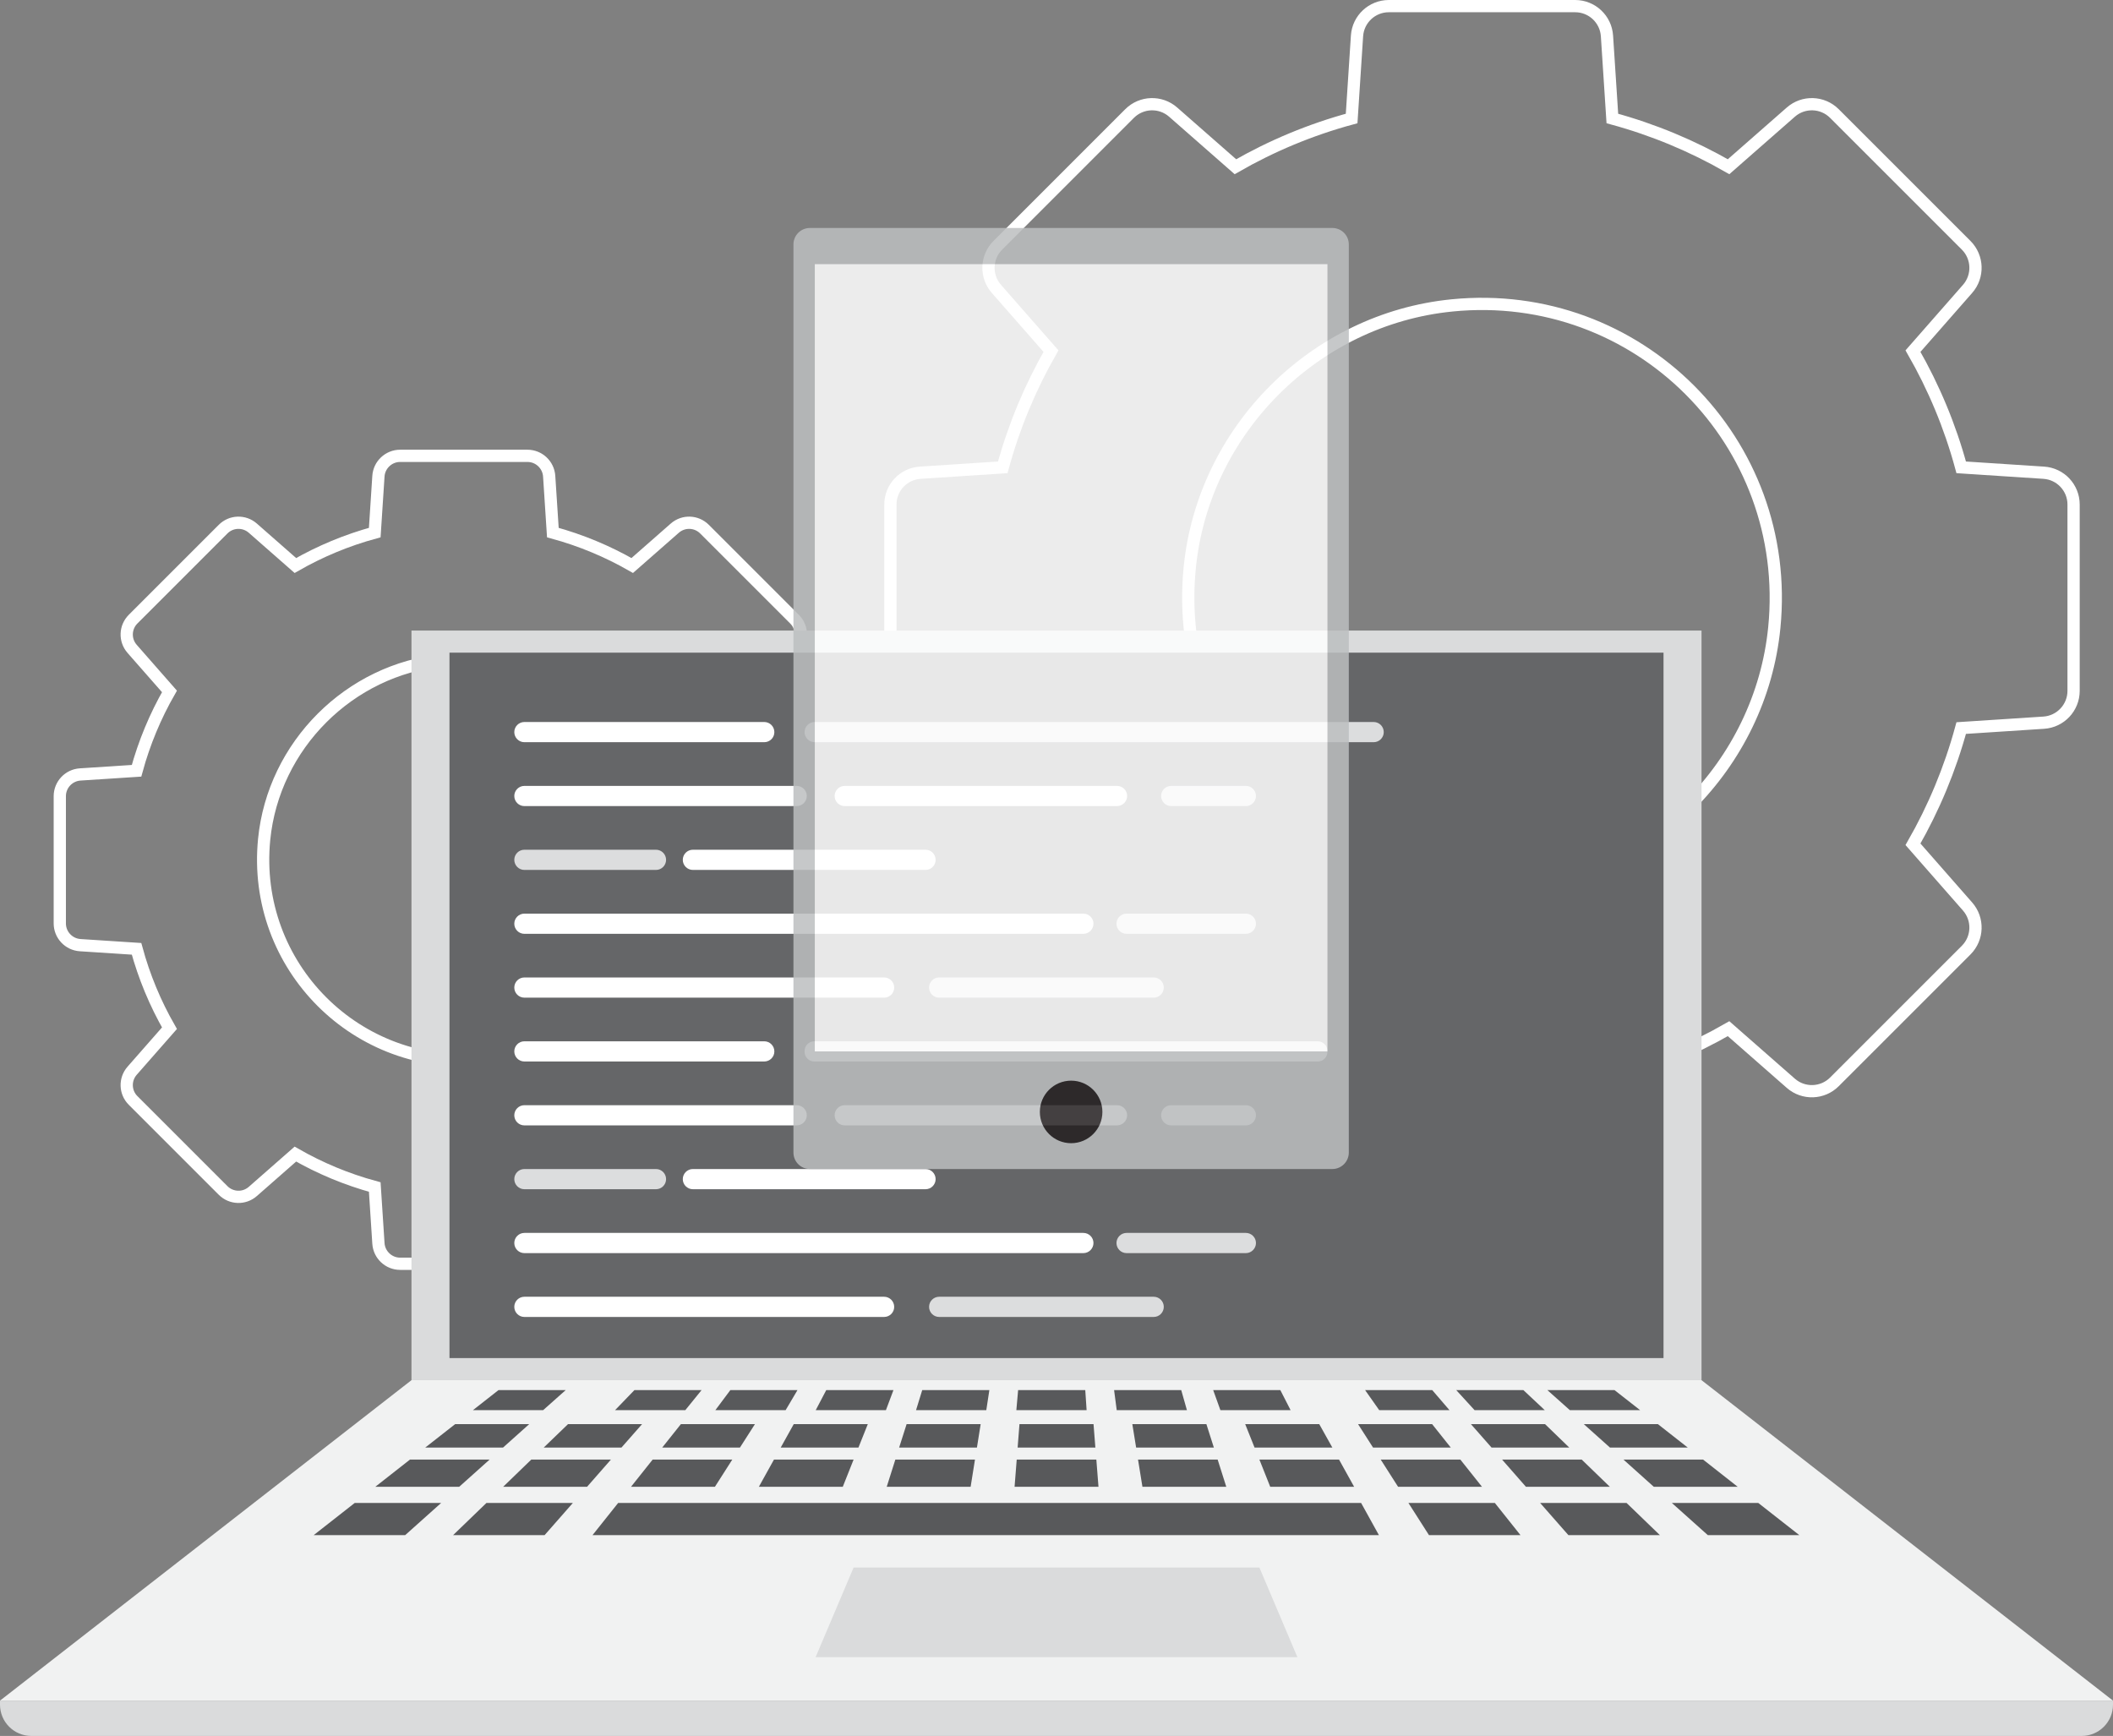 <?xml version="1.0" encoding="utf-8"?>
<!-- Generator: Adobe Illustrator 24.0.3, SVG Export Plug-In . SVG Version: 6.00 Build 0)  -->
<svg version="1.1" id="Layer_1" xmlns="http://www.w3.org/2000/svg" xmlns:xlink="http://www.w3.org/1999/xlink" x="0px" y="0px"
	 viewBox="0 0 345.24 283.64" style="enable-background:new 0 0 345.24 283.64;" xml:space="preserve">
<rect x="0" y="0" width="345.24" height="283.64" fill="#808080" stroke="none"/>
<style type="text/css">
	.st0{fill:none;stroke:#FFFFFF;stroke-width:2;stroke-miterlimit:10;}
	.st1{fill:#DADBDC;}
	.st2{fill:#656668;}
	.st3{fill:#FFFFFF;}
	.st4{fill:#DCDDDE;}
	.st5{fill:#F1F2F2;}
	.st6{fill:#58595B;}
	.st7{opacity:0.85;}
	.st8{fill:#BCBEC0;}
	.st9{fill:#231F20;}
</style>
<g id="BACKGROUND">
</g>
<g>
	<path class="st0" d="M338.8,112.88V82.44c0-2.75-2.13-5.02-4.87-5.2l-13.49-0.88c-1.82-6.72-4.49-13.09-7.88-18.99l8.92-10.17
		c1.81-2.06,1.71-5.18-0.23-7.12l-21.53-21.53c-1.94-1.94-5.06-2.04-7.12-0.23l-10.17,8.92c-5.91-3.39-12.27-6.05-18.99-7.88
		l-0.88-13.49c-0.18-2.74-2.45-4.87-5.2-4.87h-30.44c-2.75,0-5.02,2.13-5.2,4.87l-0.88,13.49c-6.72,1.82-13.09,4.49-18.99,7.88
		l-10.17-8.92c-2.06-1.81-5.18-1.71-7.12,0.23l-21.53,21.53c-1.94,1.94-2.04,5.06-0.23,7.12l8.92,10.17
		c-3.39,5.91-6.05,12.27-7.88,18.99l-13.49,0.88c-2.74,0.18-4.87,2.45-4.87,5.2v30.44c0,2.75,2.13,5.02,4.87,5.2l13.49,0.88
		c1.82,6.72,4.49,13.09,7.88,18.99l-8.92,10.17c-1.81,2.06-1.71,5.18,0.23,7.12l21.53,21.53c1.94,1.94,5.06,2.04,7.12,0.23
		l10.17-8.92c5.91,3.39,12.27,6.05,18.99,7.88l0.88,13.49c0.18,2.74,2.45,4.87,5.2,4.87h30.44c2.75,0,5.02-2.13,5.2-4.87l0.88-13.49
		c6.72-1.82,13.09-4.49,18.99-7.88L292.6,177c2.06,1.81,5.18,1.71,7.12-0.23l21.53-21.53c1.94-1.94,2.04-5.06,0.23-7.12l-8.92-10.17
		c3.39-5.91,6.05-12.27,7.88-18.99l13.49-0.88C336.67,117.9,338.8,115.62,338.8,112.88z M247.04,145.41
		c-30.36,3.01-55.66-22.3-52.65-52.65c2.23-22.46,20.39-40.63,42.86-42.86c30.36-3.01,55.66,22.3,52.65,52.65
		C287.67,125.02,269.5,143.19,247.04,145.41z"/>
	<path class="st0" d="M141.79,150.88v-20.79c0-1.87-1.46-3.43-3.33-3.55l-9.21-0.6c-1.25-4.59-3.07-8.94-5.38-12.97l6.1-6.95
		c1.24-1.41,1.17-3.54-0.16-4.86l-14.7-14.7c-1.33-1.33-3.45-1.4-4.86-0.16l-6.95,6.1c-4.03-2.31-8.38-4.13-12.97-5.38l-0.6-9.21
		c-0.12-1.87-1.68-3.33-3.55-3.33h-20.8c-1.87,0-3.43,1.46-3.55,3.33l-0.6,9.21c-4.59,1.25-8.94,3.07-12.97,5.38l-6.95-6.1
		c-1.41-1.24-3.54-1.17-4.86,0.16l-14.7,14.7c-1.33,1.33-1.4,3.45-0.16,4.86l6.1,6.95c-2.31,4.03-4.13,8.38-5.38,12.97l-9.21,0.6
		c-1.87,0.12-3.33,1.68-3.33,3.55v20.79c0,1.87,1.46,3.43,3.33,3.55l9.21,0.6c1.25,4.59,3.07,8.94,5.38,12.97l-6.1,6.95
		c-1.24,1.41-1.17,3.54,0.16,4.86l14.7,14.7c1.33,1.33,3.45,1.4,4.86,0.16l6.95-6.1c4.03,2.31,8.38,4.13,12.97,5.38l0.6,9.21
		c0.12,1.87,1.68,3.33,3.55,3.33h20.79c1.87,0,3.43-1.46,3.55-3.33l0.6-9.21c4.59-1.25,8.94-3.07,12.97-5.38l6.95,6.1
		c1.41,1.24,3.54,1.17,4.86-0.16l14.7-14.7c1.33-1.33,1.4-3.45,0.16-4.86l-6.1-6.95c2.31-4.03,4.13-8.38,5.38-12.97l9.21-0.6
		C140.34,154.31,141.79,152.76,141.79,150.88z M79.12,173.1c-20.73,2.05-38.01-15.23-35.96-35.96
		c1.52-15.34,13.93-27.75,29.27-29.27c20.73-2.05,38.01,15.23,35.96,35.96C106.87,159.17,94.46,171.58,79.12,173.1z"/>
</g>
<g>
	<rect x="67.23" y="103.03" class="st1" width="210.78" height="122.48"/>
	<g>
		<g>
			<rect x="73.44" y="106.64" class="st2" width="198.36" height="115.26"/>
			<g>
				<g>
					<path class="st3" d="M130.17,131.71H85.68c-0.91,0-1.65-0.74-1.65-1.65l0,0c0-0.91,0.74-1.65,1.65-1.65h44.49
						c0.91,0,1.65,0.74,1.65,1.65l0,0C131.82,130.96,131.08,131.71,130.17,131.71z"/>
					<path class="st3" d="M182.51,131.71h-44.49c-0.91,0-1.65-0.74-1.65-1.65l0,0c0-0.91,0.74-1.65,1.65-1.65h44.49
						c0.91,0,1.65,0.74,1.65,1.65l0,0C184.16,130.96,183.41,131.71,182.51,131.71z"/>
					<path class="st4" d="M203.56,131.71h-12.2c-0.91,0-1.65-0.74-1.65-1.65l0,0c0-0.91,0.74-1.65,1.65-1.65h12.2
						c0.91,0,1.65,0.74,1.65,1.65l0,0C205.21,130.96,204.47,131.71,203.56,131.71z"/>
				</g>
				<g>
					<path class="st3" d="M144.45,163.01H85.68c-0.91,0-1.65-0.74-1.65-1.65l0,0c0-0.91,0.74-1.65,1.65-1.65h58.77
						c0.91,0,1.65,0.74,1.65,1.65l0,0C146.11,162.27,145.36,163.01,144.45,163.01z"/>
					<path class="st4" d="M188.5,163.01h-35.05c-0.91,0-1.65-0.74-1.65-1.65l0,0c0-0.91,0.74-1.65,1.65-1.65h35.05
						c0.91,0,1.65,0.74,1.65,1.65l0,0C190.15,162.27,189.41,163.01,188.5,163.01z"/>
				</g>
				<g>
					<path class="st4" d="M107.18,142.14h-21.5c-0.91,0-1.65-0.74-1.65-1.65l0,0c0-0.91,0.74-1.65,1.65-1.65h21.5
						c0.91,0,1.65,0.74,1.65,1.65l0,0C108.83,141.4,108.09,142.14,107.18,142.14z"/>
					<path class="st3" d="M151.22,142.14h-38.01c-0.91,0-1.65-0.74-1.65-1.65l0,0c0-0.91,0.74-1.65,1.65-1.65h38.01
						c0.91,0,1.65,0.74,1.65,1.65l0,0C152.87,141.4,152.13,142.14,151.22,142.14z"/>
				</g>
				<g>
					<path class="st3" d="M124.87,121.27H85.68c-0.91,0-1.65-0.74-1.65-1.65l0,0c0-0.91,0.74-1.65,1.65-1.65h39.19
						c0.91,0,1.65,0.74,1.65,1.65l0,0C126.53,120.53,125.78,121.27,124.87,121.27z"/>
					<path class="st4" d="M224.44,121.27h-91.33c-0.91,0-1.65-0.74-1.65-1.65l0,0c0-0.91,0.74-1.65,1.65-1.65h91.33
						c0.91,0,1.65,0.74,1.65,1.65l0,0C226.09,120.53,225.35,121.27,224.44,121.27z"/>
				</g>
				<g>
					<path class="st4" d="M203.56,152.58h-19.49c-0.91,0-1.65-0.74-1.65-1.65l0,0c0-0.91,0.74-1.65,1.65-1.65h19.49
						c0.91,0,1.65,0.74,1.65,1.65l0,0C205.21,151.83,204.47,152.58,203.56,152.58z"/>
					<path class="st3" d="M177.01,152.58H85.68c-0.91,0-1.65-0.74-1.65-1.65l0,0c0-0.91,0.74-1.65,1.65-1.65h91.33
						c0.91,0,1.65,0.74,1.65,1.65l0,0C178.66,151.83,177.92,152.58,177.01,152.58z"/>
				</g>
				<g>
					<path class="st3" d="M130.17,183.88H85.68c-0.91,0-1.65-0.74-1.65-1.65l0,0c0-0.91,0.74-1.65,1.65-1.65h44.49
						c0.91,0,1.65,0.74,1.65,1.65l0,0C131.82,183.13,131.08,183.88,130.17,183.88z"/>
					<path class="st3" d="M182.51,183.88h-44.49c-0.91,0-1.65-0.74-1.65-1.65l0,0c0-0.91,0.74-1.65,1.65-1.65h44.49
						c0.91,0,1.65,0.74,1.65,1.65l0,0C184.16,183.13,183.41,183.88,182.51,183.88z"/>
					<path class="st4" d="M203.56,183.88h-12.2c-0.91,0-1.65-0.74-1.65-1.65l0,0c0-0.91,0.74-1.65,1.65-1.65h12.2
						c0.91,0,1.65,0.74,1.65,1.65l0,0C205.21,183.13,204.47,183.88,203.56,183.88z"/>
				</g>
				<g>
					<path class="st3" d="M144.45,215.18H85.68c-0.91,0-1.65-0.74-1.65-1.65l0,0c0-0.91,0.74-1.65,1.65-1.65h58.77
						c0.91,0,1.65,0.74,1.65,1.65l0,0C146.11,214.44,145.36,215.18,144.45,215.18z"/>
					<path class="st4" d="M188.5,215.18h-35.05c-0.91,0-1.65-0.74-1.65-1.65l0,0c0-0.91,0.74-1.65,1.65-1.65h35.05
						c0.91,0,1.65,0.74,1.65,1.65l0,0C190.15,214.44,189.41,215.18,188.5,215.18z"/>
				</g>
				<g>
					<path class="st4" d="M107.18,194.31h-21.5c-0.91,0-1.65-0.74-1.65-1.65l0,0c0-0.91,0.74-1.65,1.65-1.65h21.5
						c0.91,0,1.65,0.74,1.65,1.65l0,0C108.83,193.57,108.09,194.31,107.18,194.31z"/>
					<path class="st3" d="M151.22,194.31h-38.01c-0.91,0-1.65-0.74-1.65-1.65l0,0c0-0.91,0.74-1.65,1.65-1.65h38.01
						c0.91,0,1.65,0.74,1.65,1.65l0,0C152.87,193.57,152.13,194.31,151.22,194.31z"/>
				</g>
				<g>
					<path class="st3" d="M124.87,173.44H85.68c-0.91,0-1.65-0.74-1.65-1.65l0,0c0-0.91,0.74-1.65,1.65-1.65h39.19
						c0.91,0,1.65,0.74,1.65,1.65l0,0C126.53,172.7,125.78,173.44,124.87,173.44z"/>
					<path class="st4" d="M215.31,173.44h-82.28c-0.86,0-1.57-0.71-1.57-1.57v-0.16c0-0.86,0.71-1.57,1.57-1.57h82.28
						c0.86,0,1.57,0.71,1.57,1.57v0.16C216.89,172.74,216.18,173.44,215.31,173.44z"/>
				</g>
				<g>
					<path class="st4" d="M203.56,204.75h-19.49c-0.91,0-1.65-0.74-1.65-1.65l0,0c0-0.91,0.74-1.65,1.65-1.65h19.49
						c0.91,0,1.65,0.74,1.65,1.65l0,0C205.21,204,204.47,204.75,203.56,204.75z"/>
					<path class="st3" d="M177.01,204.75H85.68c-0.91,0-1.65-0.74-1.65-1.65l0,0c0-0.91,0.74-1.65,1.65-1.65h91.33
						c0.91,0,1.65,0.74,1.65,1.65l0,0C178.66,204,177.92,204.75,177.01,204.75z"/>
				</g>
			</g>
		</g>
		<polygon class="st5" points="345.24,277.87 0,277.87 67.23,225.51 278.01,225.51 		"/>
		<g>
			<polygon class="st6" points="88.74,230.41 77.27,230.41 81.45,227.13 92.43,227.13 			"/>
			<polygon class="st6" points="82.19,236.52 69.48,236.52 74.37,232.69 86.47,232.69 			"/>
			<polygon class="st6" points="101.54,236.52 88.84,236.52 92.81,232.69 104.91,232.69 			"/>
			<polygon class="st6" points="120.9,236.52 108.2,236.52 111.25,232.69 123.35,232.69 			"/>
			<polygon class="st6" points="140.26,236.52 127.56,236.52 129.69,232.69 141.79,232.69 			"/>
			<polygon class="st6" points="159.62,236.52 146.91,236.52 148.13,232.69 160.23,232.69 			"/>
			<polygon class="st6" points="178.97,236.52 166.27,236.52 166.57,232.69 178.67,232.69 			"/>
			<polygon class="st6" points="198.33,236.52 185.63,236.52 185.01,232.69 197.11,232.69 			"/>
			<polygon class="st6" points="217.69,236.52 204.98,236.52 203.45,232.69 215.55,232.69 			"/>
			<polygon class="st6" points="237.04,236.52 224.34,236.52 221.89,232.69 233.99,232.69 			"/>
			<polygon class="st6" points="256.4,236.52 243.7,236.52 240.33,232.69 252.44,232.69 			"/>
			<polygon class="st6" points="275.76,236.52 263.05,236.52 258.77,232.69 270.88,232.69 			"/>
			<polygon class="st6" points="75.03,242.93 61.32,242.93 66.99,238.48 80,238.48 			"/>
			<polygon class="st6" points="95.92,242.93 82.21,242.93 86.81,238.48 99.82,238.48 			"/>
			<polygon class="st6" points="116.81,242.93 103.1,242.93 106.64,238.48 119.65,238.48 			"/>
			<polygon class="st6" points="137.7,242.93 123.99,242.93 126.46,238.48 139.47,238.48 			"/>
			<polygon class="st6" points="158.59,242.93 144.88,242.93 146.29,238.48 159.3,238.48 			"/>
			<polygon class="st6" points="179.48,242.93 165.77,242.93 166.12,238.48 179.13,238.48 			"/>
			<polygon class="st6" points="200.36,242.93 186.66,242.93 185.94,238.48 198.95,238.48 			"/>
			<polygon class="st6" points="221.25,242.93 207.54,242.93 205.77,238.48 218.78,238.48 			"/>
			<polygon class="st6" points="242.14,242.93 228.43,242.93 225.59,238.48 238.6,238.48 			"/>
			<polygon class="st6" points="263.03,242.93 249.32,242.93 245.42,238.48 258.43,238.48 			"/>
			<polygon class="st6" points="283.92,242.93 270.21,242.93 265.25,238.48 278.26,238.48 			"/>
			<polygon class="st6" points="66.2,250.83 51.25,250.83 57.96,245.57 72.08,245.57 			"/>
			<polygon class="st6" points="88.98,250.83 74.03,250.83 79.48,245.57 93.6,245.57 			"/>
			<polygon class="st6" points="225.3,250.83 96.81,250.83 101,245.57 222.39,245.57 			"/>
			<polygon class="st6" points="248.43,250.83 233.48,250.83 230.12,245.57 244.24,245.57 			"/>
			<polygon class="st6" points="271.21,250.83 256.26,250.83 251.64,245.57 265.76,245.57 			"/>
			<polygon class="st6" points="293.99,250.83 279.04,250.83 273.16,245.57 287.28,245.57 			"/>
			<polygon class="st6" points="111.97,230.41 100.49,230.41 103.66,227.13 114.63,227.13 			"/>
			<polygon class="st6" points="128.36,230.41 116.88,230.41 119.33,227.13 130.3,227.13 			"/>
			<polygon class="st6" points="144.75,230.41 133.28,230.41 135,227.13 145.98,227.13 			"/>
			<polygon class="st6" points="161.15,230.41 149.67,230.41 150.68,227.13 161.65,227.13 			"/>
			<polygon class="st6" points="177.54,230.41 166.06,230.41 166.35,227.13 177.32,227.13 			"/>
			<polygon class="st6" points="193.93,230.41 182.46,230.41 182.03,227.13 193,227.13 			"/>
			<polygon class="st6" points="210.87,230.41 199.4,230.41 198.22,227.13 209.19,227.13 			"/>
			<polygon class="st6" points="236.83,230.41 225.35,230.41 223.04,227.13 234.01,227.13 			"/>
			<polygon class="st6" points="252.4,230.41 240.93,230.41 237.93,227.13 248.9,227.13 			"/>
			<polygon class="st6" points="267.98,230.41 256.5,230.41 252.82,227.13 263.79,227.13 			"/>
			<polygon class="st1" points="211.98,270.77 133.26,270.77 139.47,256.12 205.77,256.12 			"/>
		</g>
		<path class="st1" d="M340.13,283.64H5.12c-2.83,0-5.12-2.29-5.12-5.12v-0.65h345.24v0.65
			C345.24,281.35,342.95,283.64,340.13,283.64z"/>
	</g>
</g>
<g class="st7">
	<path class="st8" d="M217.69,191.01h-85.36c-1.49,0-2.69-1.2-2.69-2.69V39.94c0-1.49,1.2-2.69,2.69-2.69h85.36
		c1.49,0,2.69,1.2,2.69,2.69v148.38C220.38,189.8,219.17,191.01,217.69,191.01z"/>
	<rect x="133.13" y="43.16" class="st3" width="83.76" height="128.63"/>
	<path class="st9" d="M180.12,181.68c0,2.82-2.29,5.11-5.11,5.11s-5.11-2.29-5.11-5.11s2.29-5.11,5.11-5.11
		S180.12,178.86,180.12,181.68z"/>
</g>
<g id="DESIGNED_BY_FREEPIK">
</g>
</svg>
